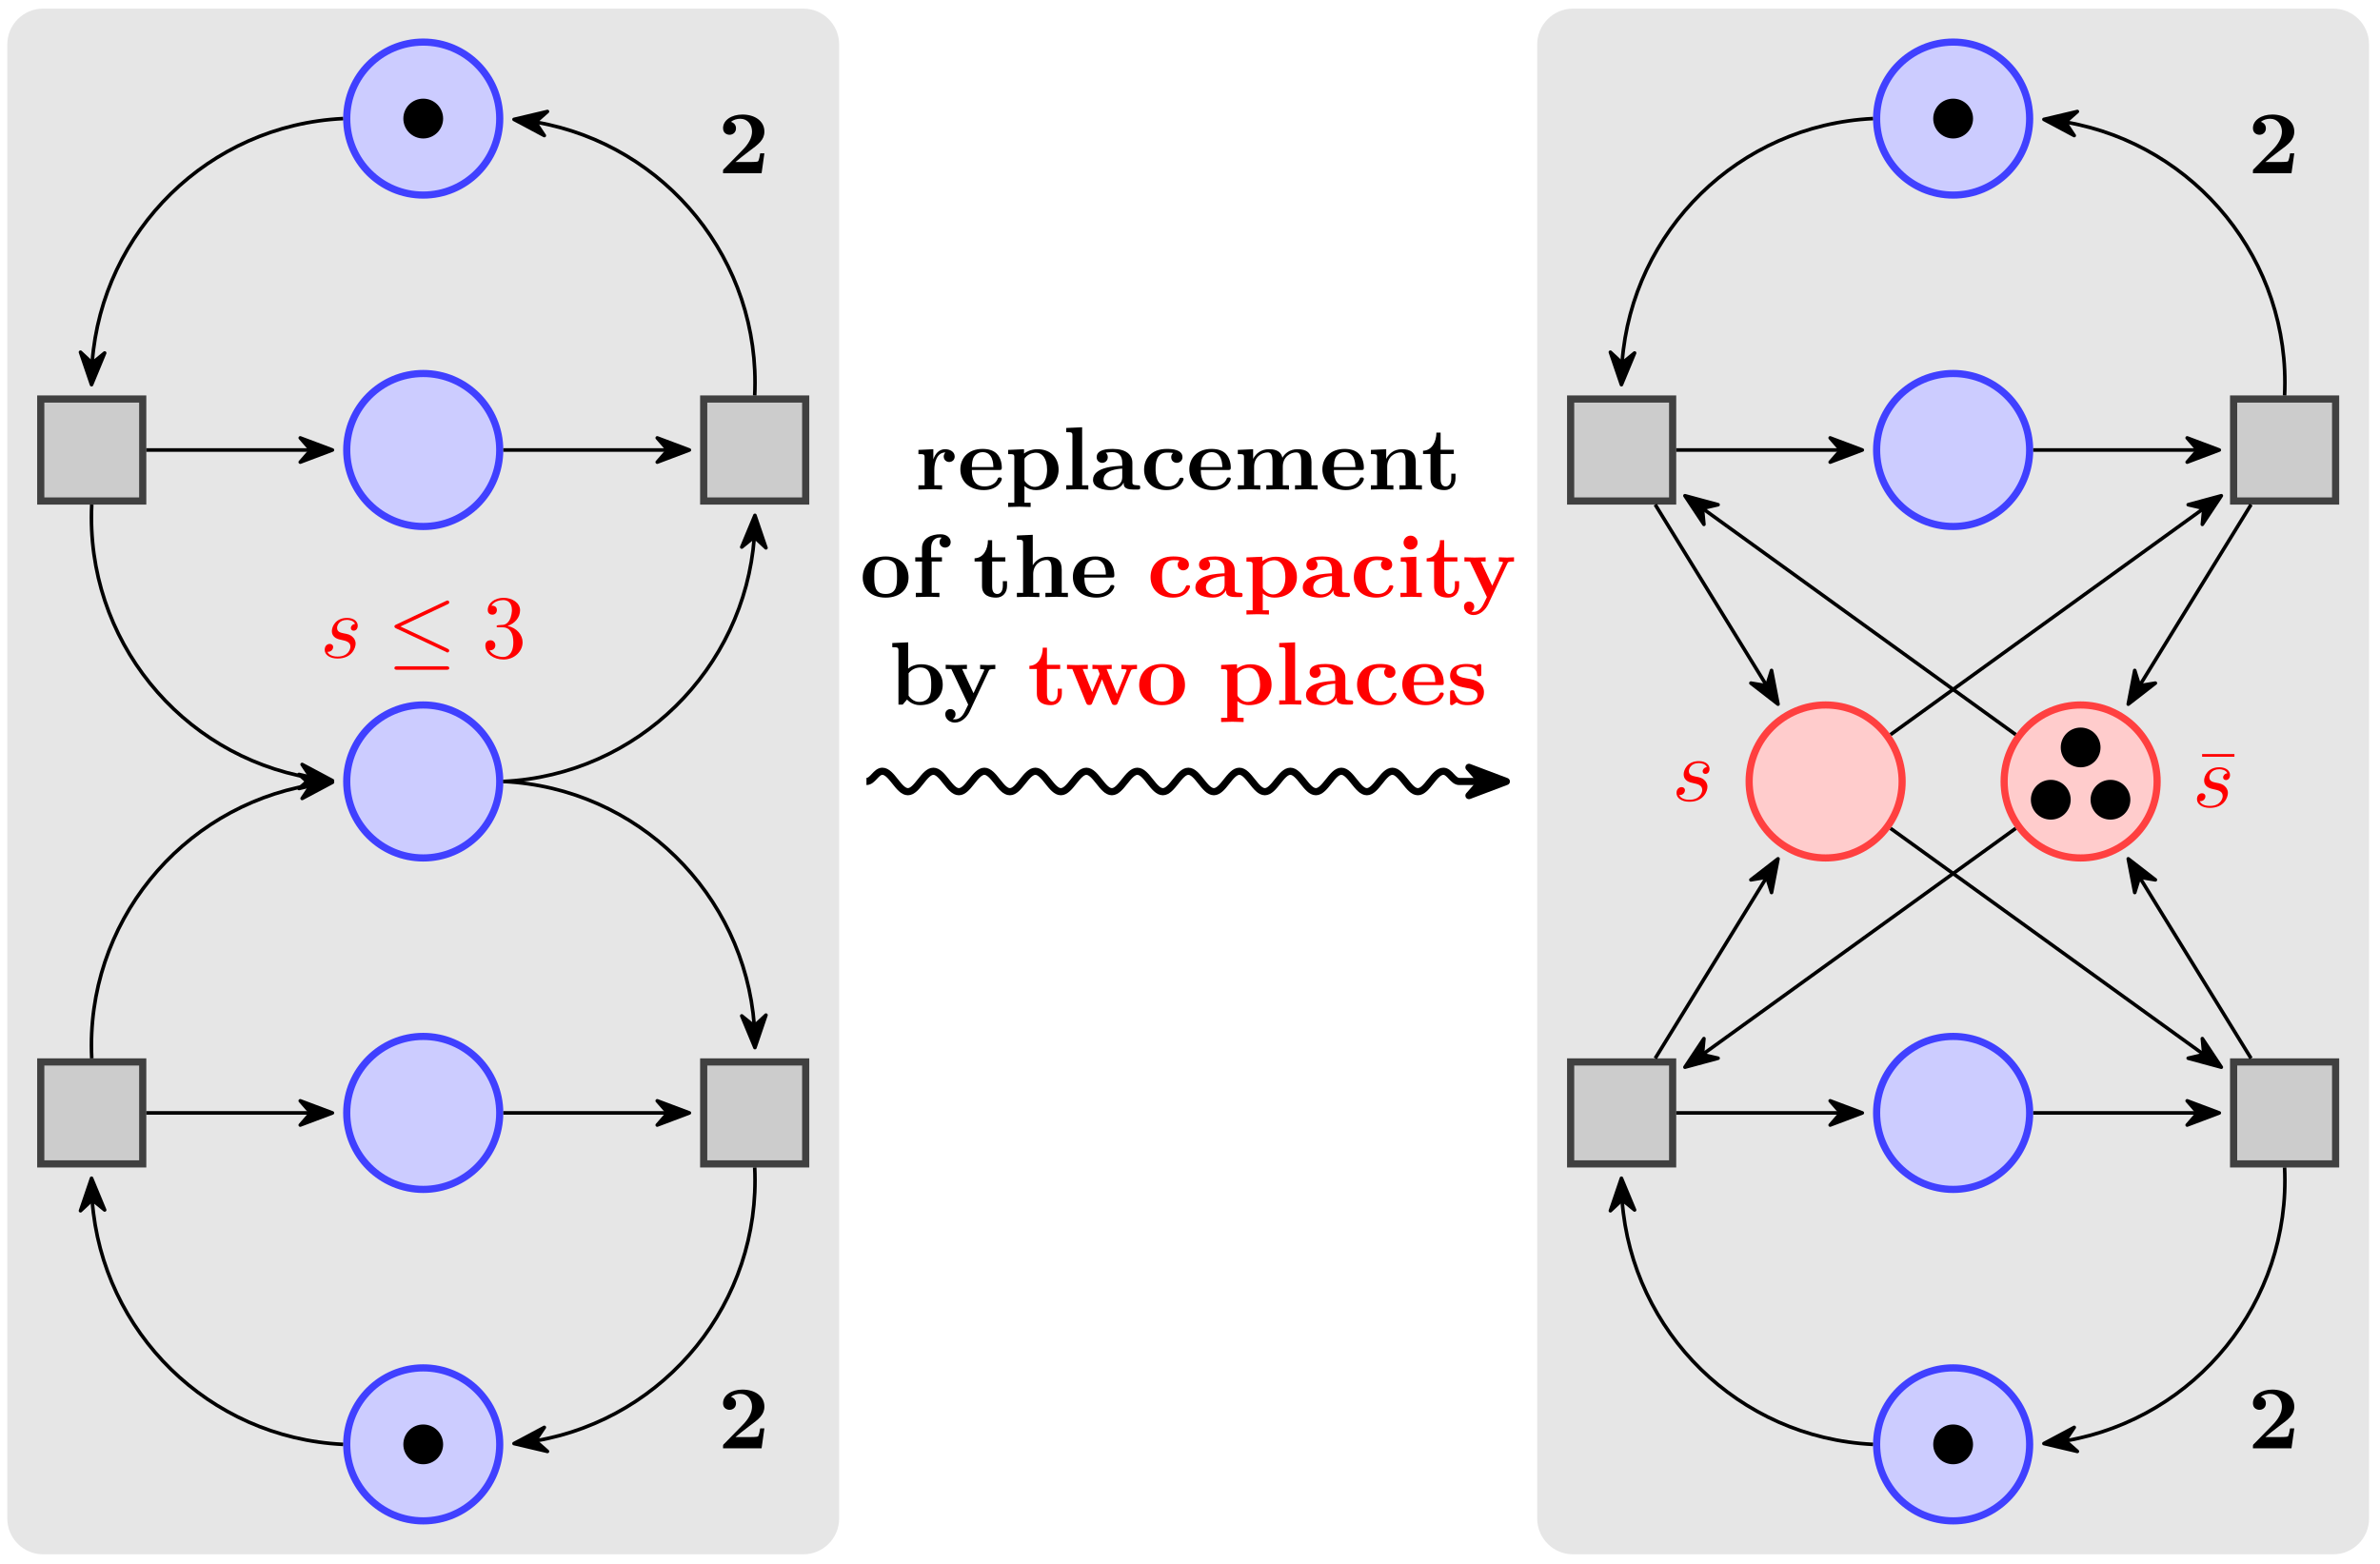 <?xml version="1.0" encoding="UTF-8"?>
<svg xmlns="http://www.w3.org/2000/svg" xmlns:xlink="http://www.w3.org/1999/xlink" width="264.586pt" height="173.882pt" viewBox="0 0 264.586 173.882" version="1.2">
<defs>
<g>
<symbol overflow="visible" id="glyph0-0">
<path style="stroke:none;" d=""/>
</symbol>
<symbol overflow="visible" id="glyph0-1">
<path style="stroke:none;" d="M 3.891 -3.734 C 3.625 -3.719 3.422 -3.5 3.422 -3.281 C 3.422 -3.141 3.516 -2.984 3.734 -2.984 C 3.953 -2.984 4.188 -3.156 4.188 -3.547 C 4.188 -4 3.766 -4.406 3 -4.406 C 1.688 -4.406 1.312 -3.391 1.312 -2.953 C 1.312 -2.172 2.047 -2.031 2.344 -1.969 C 2.859 -1.859 3.375 -1.75 3.375 -1.203 C 3.375 -0.953 3.156 -0.109 1.953 -0.109 C 1.812 -0.109 1.047 -0.109 0.812 -0.641 C 1.203 -0.594 1.453 -0.891 1.453 -1.172 C 1.453 -1.391 1.281 -1.516 1.078 -1.516 C 0.812 -1.516 0.516 -1.312 0.516 -0.859 C 0.516 -0.297 1.094 0.109 1.938 0.109 C 3.562 0.109 3.953 -1.094 3.953 -1.547 C 3.953 -1.906 3.766 -2.156 3.641 -2.266 C 3.375 -2.547 3.078 -2.609 2.641 -2.688 C 2.281 -2.766 1.891 -2.844 1.891 -3.297 C 1.891 -3.578 2.125 -4.188 3 -4.188 C 3.25 -4.188 3.75 -4.109 3.891 -3.734 Z M 3.891 -3.734 "/>
</symbol>
<symbol overflow="visible" id="glyph1-0">
<path style="stroke:none;" d=""/>
</symbol>
<symbol overflow="visible" id="glyph1-1">
<path style="stroke:none;" d="M 6.734 -5.922 C 6.844 -5.969 6.922 -6.016 6.922 -6.141 C 6.922 -6.25 6.844 -6.344 6.719 -6.344 C 6.672 -6.344 6.578 -6.297 6.547 -6.281 L 1.031 -3.672 C 0.859 -3.594 0.828 -3.531 0.828 -3.453 C 0.828 -3.359 0.891 -3.297 1.031 -3.234 L 6.547 -0.641 C 6.672 -0.562 6.688 -0.562 6.719 -0.562 C 6.828 -0.562 6.922 -0.656 6.922 -0.766 C 6.922 -0.859 6.875 -0.922 6.703 -1 L 1.5 -3.453 Z M 6.562 1.359 C 6.734 1.359 6.922 1.359 6.922 1.172 C 6.922 0.969 6.703 0.969 6.562 0.969 L 1.188 0.969 C 1.031 0.969 0.828 0.969 0.828 1.172 C 0.828 1.359 1 1.359 1.172 1.359 Z M 6.562 1.359 "/>
</symbol>
<symbol overflow="visible" id="glyph2-0">
<path style="stroke:none;" d=""/>
</symbol>
<symbol overflow="visible" id="glyph2-1">
<path style="stroke:none;" d="M 2.891 -3.516 C 3.703 -3.781 4.281 -4.469 4.281 -5.266 C 4.281 -6.078 3.406 -6.641 2.453 -6.641 C 1.453 -6.641 0.688 -6.047 0.688 -5.281 C 0.688 -4.953 0.906 -4.766 1.203 -4.766 C 1.5 -4.766 1.703 -4.984 1.703 -5.281 C 1.703 -5.766 1.234 -5.766 1.094 -5.766 C 1.391 -6.266 2.047 -6.391 2.406 -6.391 C 2.828 -6.391 3.375 -6.172 3.375 -5.281 C 3.375 -5.156 3.344 -4.578 3.094 -4.141 C 2.797 -3.656 2.453 -3.625 2.203 -3.625 C 2.125 -3.609 1.891 -3.594 1.812 -3.594 C 1.734 -3.578 1.672 -3.562 1.672 -3.469 C 1.672 -3.359 1.734 -3.359 1.906 -3.359 L 2.344 -3.359 C 3.156 -3.359 3.531 -2.688 3.531 -1.703 C 3.531 -0.344 2.844 -0.062 2.406 -0.062 C 1.969 -0.062 1.219 -0.234 0.875 -0.812 C 1.219 -0.766 1.531 -0.984 1.531 -1.359 C 1.531 -1.719 1.266 -1.922 0.984 -1.922 C 0.734 -1.922 0.422 -1.781 0.422 -1.344 C 0.422 -0.438 1.344 0.219 2.438 0.219 C 3.656 0.219 4.562 -0.688 4.562 -1.703 C 4.562 -2.516 3.922 -3.297 2.891 -3.516 Z M 2.891 -3.516 "/>
</symbol>
<symbol overflow="visible" id="glyph2-2">
<path style="stroke:none;" d="M 4.281 -5.578 L 4.281 -5.875 L 0.688 -5.875 L 0.688 -5.578 Z M 4.281 -5.578 "/>
</symbol>
<symbol overflow="visible" id="glyph3-0">
<path style="stroke:none;" d=""/>
</symbol>
<symbol overflow="visible" id="glyph3-1">
<path style="stroke:none;" d="M 5.156 -2.219 L 4.688 -2.219 C 4.656 -2.016 4.562 -1.375 4.422 -1.312 C 4.312 -1.25 3.562 -1.25 3.406 -1.25 L 1.938 -1.25 C 2.406 -1.641 2.938 -2.062 3.375 -2.391 C 4.516 -3.234 5.156 -3.703 5.156 -4.641 C 5.156 -5.797 4.109 -6.531 2.719 -6.531 C 1.5 -6.531 0.562 -5.906 0.562 -5.016 C 0.562 -4.422 1.047 -4.281 1.281 -4.281 C 1.609 -4.281 2 -4.5 2 -5 C 2 -5.516 1.578 -5.672 1.438 -5.719 C 1.719 -5.953 2.109 -6.062 2.469 -6.062 C 3.312 -6.062 3.781 -5.391 3.781 -4.641 C 3.781 -3.953 3.406 -3.266 2.703 -2.562 L 0.703 -0.516 C 0.562 -0.406 0.562 -0.375 0.562 -0.172 L 0.562 0 L 4.844 0 Z M 5.156 -2.219 "/>
</symbol>
<symbol overflow="visible" id="glyph3-2">
<path style="stroke:none;" d="M 4.406 -3.672 C 4.406 -4.203 3.875 -4.484 3.344 -4.484 C 2.656 -4.484 2.25 -3.984 2.031 -3.359 L 2.031 -4.484 L 0.375 -4.406 L 0.375 -3.938 C 0.984 -3.938 1.062 -3.938 1.062 -3.547 L 1.062 -0.469 L 0.375 -0.469 L 0.375 0 L 1.625 -0.031 C 2 -0.031 2.641 -0.031 3 0 L 3 -0.469 L 2.141 -0.469 L 2.141 -2.219 C 2.141 -2.906 2.375 -4.125 3.375 -4.125 C 3.375 -4.125 3.188 -3.953 3.188 -3.672 C 3.188 -3.266 3.516 -3.062 3.797 -3.062 C 4.094 -3.062 4.406 -3.266 4.406 -3.672 Z M 4.406 -3.672 "/>
</symbol>
<symbol overflow="visible" id="glyph3-3">
<path style="stroke:none;" d="M 4.922 -1.172 C 4.922 -1.344 4.734 -1.344 4.688 -1.344 C 4.516 -1.344 4.5 -1.297 4.438 -1.141 C 4.234 -0.656 3.656 -0.344 3.016 -0.344 C 1.609 -0.344 1.594 -1.672 1.594 -2.172 L 4.609 -2.172 C 4.828 -2.172 4.922 -2.172 4.922 -2.438 C 4.922 -2.75 4.859 -3.484 4.359 -3.984 C 4 -4.344 3.469 -4.516 2.781 -4.516 C 1.188 -4.516 0.312 -3.484 0.312 -2.25 C 0.312 -0.906 1.312 0.062 2.922 0.062 C 4.5 0.062 4.922 -1 4.922 -1.172 Z M 3.984 -2.5 L 1.594 -2.5 C 1.609 -2.891 1.625 -3.312 1.828 -3.641 C 2.094 -4.031 2.5 -4.156 2.781 -4.156 C 3.953 -4.156 3.969 -2.844 3.984 -2.5 Z M 3.984 -2.5 "/>
</symbol>
<symbol overflow="visible" id="glyph3-4">
<path style="stroke:none;" d="M 5.984 -2.219 C 5.984 -3.547 5.078 -4.484 3.641 -4.484 C 2.891 -4.484 2.359 -4.172 2.141 -4 L 2.141 -4.484 L 0.375 -4.406 L 0.375 -3.938 C 0.984 -3.938 1.062 -3.938 1.062 -3.562 L 1.062 1.469 L 0.375 1.469 L 0.375 1.938 L 1.625 1.906 L 2.875 1.938 L 2.875 1.469 L 2.188 1.469 L 2.188 -0.391 C 2.625 -0.047 3.062 0.062 3.469 0.062 C 4.969 0.062 5.984 -0.844 5.984 -2.219 Z M 4.703 -2.219 C 4.703 -0.812 4 -0.297 3.359 -0.297 C 3.219 -0.297 2.75 -0.297 2.297 -0.844 C 2.188 -0.969 2.188 -0.984 2.188 -1.172 L 2.188 -3.281 C 2.188 -3.469 2.203 -3.484 2.344 -3.625 C 2.734 -4.031 3.266 -4.094 3.484 -4.094 C 4.141 -4.094 4.703 -3.484 4.703 -2.219 Z M 4.703 -2.219 "/>
</symbol>
<symbol overflow="visible" id="glyph3-5">
<path style="stroke:none;" d="M 2.922 0 L 2.922 -0.469 L 2.234 -0.469 L 2.234 -6.922 L 0.469 -6.844 L 0.469 -6.375 C 1.094 -6.375 1.156 -6.375 1.156 -5.984 L 1.156 -0.469 L 0.469 -0.469 L 0.469 0 L 1.688 -0.031 Z M 2.922 0 "/>
</symbol>
<symbol overflow="visible" id="glyph3-6">
<path style="stroke:none;" d="M 5.516 -0.234 C 5.516 -0.469 5.391 -0.469 5.25 -0.469 C 4.641 -0.484 4.641 -0.609 4.641 -0.844 L 4.641 -2.984 C 4.641 -3.875 3.938 -4.516 2.453 -4.516 C 1.891 -4.516 0.672 -4.469 0.672 -3.594 C 0.672 -3.156 1.016 -2.969 1.281 -2.969 C 1.594 -2.969 1.906 -3.188 1.906 -3.594 C 1.906 -3.891 1.719 -4.062 1.688 -4.094 C 1.969 -4.141 2.297 -4.156 2.406 -4.156 C 3.156 -4.156 3.516 -3.734 3.516 -2.984 L 3.516 -2.641 C 2.797 -2.609 0.266 -2.516 0.266 -1.078 C 0.266 -0.125 1.5 0.062 2.188 0.062 C 2.984 0.062 3.453 -0.344 3.672 -0.766 C 3.672 -0.453 3.672 0 4.719 0 L 5.188 0 C 5.391 0 5.516 0 5.516 -0.234 Z M 3.516 -1.391 C 3.516 -0.422 2.594 -0.297 2.344 -0.297 C 1.828 -0.297 1.438 -0.641 1.438 -1.094 C 1.438 -2.156 3.016 -2.297 3.516 -2.328 Z M 3.516 -1.391 "/>
</symbol>
<symbol overflow="visible" id="glyph3-7">
<path style="stroke:none;" d="M 4.766 -1.172 C 4.766 -1.312 4.625 -1.312 4.531 -1.312 C 4.344 -1.312 4.344 -1.281 4.281 -1.156 C 4.031 -0.531 3.547 -0.344 3.047 -0.344 C 1.656 -0.344 1.656 -1.797 1.656 -2.266 C 1.656 -2.828 1.656 -4.109 2.938 -4.109 C 3.297 -4.109 3.453 -4.094 3.594 -4.062 C 3.406 -3.891 3.391 -3.688 3.391 -3.594 C 3.391 -3.156 3.734 -2.969 4 -2.969 C 4.312 -2.969 4.641 -3.188 4.641 -3.594 C 4.641 -4.453 3.484 -4.516 2.906 -4.516 C 1.109 -4.516 0.375 -3.375 0.375 -2.219 C 0.375 -0.891 1.312 0.062 2.844 0.062 C 4.469 0.062 4.766 -1.094 4.766 -1.172 Z M 4.766 -1.172 "/>
</symbol>
<symbol overflow="visible" id="glyph3-8">
<path style="stroke:none;" d="M 9.328 0 L 9.328 -0.469 L 8.641 -0.469 L 8.641 -3.047 C 8.641 -4.078 8.125 -4.484 7.094 -4.484 C 6.188 -4.484 5.672 -3.984 5.406 -3.531 C 5.219 -4.453 4.297 -4.484 3.922 -4.484 C 3.047 -4.484 2.484 -4.031 2.156 -3.406 L 2.156 -4.484 L 0.453 -4.406 L 0.453 -3.938 C 1.062 -3.938 1.141 -3.938 1.141 -3.547 L 1.141 -0.469 L 0.453 -0.469 L 0.453 0 L 1.703 -0.031 L 2.953 0 L 2.953 -0.469 L 2.266 -0.469 L 2.266 -2.547 C 2.266 -3.641 3.141 -4.125 3.766 -4.125 C 4.094 -4.125 4.312 -3.922 4.312 -3.156 L 4.312 -0.469 L 3.625 -0.469 L 3.625 0 L 4.891 -0.031 L 6.141 0 L 6.141 -0.469 L 5.453 -0.469 L 5.453 -2.547 C 5.453 -3.641 6.312 -4.125 6.938 -4.125 C 7.281 -4.125 7.5 -3.922 7.5 -3.156 L 7.5 -0.469 L 6.812 -0.469 L 6.812 0 L 8.062 -0.031 Z M 9.328 0 "/>
</symbol>
<symbol overflow="visible" id="glyph3-9">
<path style="stroke:none;" d="M 6.125 0 L 6.125 -0.469 L 5.438 -0.469 L 5.438 -3.047 C 5.438 -4.094 4.906 -4.484 3.906 -4.484 C 2.953 -4.484 2.422 -3.922 2.156 -3.406 L 2.156 -4.484 L 0.453 -4.406 L 0.453 -3.938 C 1.062 -3.938 1.141 -3.938 1.141 -3.547 L 1.141 -0.469 L 0.453 -0.469 L 0.453 0 L 1.703 -0.031 L 2.953 0 L 2.953 -0.469 L 2.266 -0.469 L 2.266 -2.547 C 2.266 -3.641 3.125 -4.125 3.766 -4.125 C 4.094 -4.125 4.312 -3.922 4.312 -3.156 L 4.312 -0.469 L 3.625 -0.469 L 3.625 0 L 4.875 -0.031 Z M 6.125 0 "/>
</symbol>
<symbol overflow="visible" id="glyph3-10">
<path style="stroke:none;" d="M 3.812 -1.234 L 3.812 -1.766 L 3.344 -1.766 L 3.344 -1.25 C 3.344 -0.578 3.016 -0.344 2.734 -0.344 C 2.156 -0.344 2.156 -0.984 2.156 -1.203 L 2.156 -3.953 L 3.625 -3.953 L 3.625 -4.422 L 2.156 -4.422 L 2.156 -6.328 L 1.688 -6.328 C 1.688 -5.328 1.203 -4.344 0.203 -4.312 L 0.203 -3.953 L 1.031 -3.953 L 1.031 -1.219 C 1.031 -0.156 1.891 0.062 2.609 0.062 C 3.359 0.062 3.812 -0.516 3.812 -1.234 Z M 3.812 -1.234 "/>
</symbol>
<symbol overflow="visible" id="glyph3-11">
<path style="stroke:none;" d="M 5.406 -2.172 C 5.406 -3.516 4.484 -4.516 2.859 -4.516 C 1.219 -4.516 0.312 -3.5 0.312 -2.172 C 0.312 -0.938 1.203 0.062 2.859 0.062 C 4.531 0.062 5.406 -0.953 5.406 -2.172 Z M 4.125 -2.281 C 4.125 -1.422 4.125 -0.344 2.859 -0.344 C 1.594 -0.344 1.594 -1.422 1.594 -2.281 C 1.594 -2.734 1.594 -3.234 1.766 -3.578 C 1.953 -3.953 2.375 -4.156 2.859 -4.156 C 3.281 -4.156 3.703 -4 3.922 -3.656 C 4.125 -3.312 4.125 -2.766 4.125 -2.281 Z M 4.125 -2.281 "/>
</symbol>
<symbol overflow="visible" id="glyph3-12">
<path style="stroke:none;" d="M 4.359 -6.109 C 4.359 -6.531 4 -6.984 3.219 -6.984 C 2.25 -6.984 1.172 -6.562 1.172 -5.438 L 1.172 -4.422 L 0.422 -4.422 L 0.422 -3.953 L 1.172 -3.953 L 1.172 -0.469 L 0.484 -0.469 L 0.484 0 L 1.734 -0.031 C 2.109 -0.031 2.75 -0.031 3.109 0 L 3.109 -0.469 L 2.25 -0.469 L 2.25 -3.953 L 3.391 -3.953 L 3.391 -4.422 L 2.188 -4.422 L 2.188 -5.438 C 2.188 -6.531 2.938 -6.625 3.188 -6.625 C 3.234 -6.625 3.297 -6.625 3.359 -6.594 C 3.203 -6.484 3.125 -6.297 3.125 -6.109 C 3.125 -5.688 3.484 -5.5 3.734 -5.5 C 4.031 -5.5 4.359 -5.703 4.359 -6.109 Z M 4.359 -6.109 "/>
</symbol>
<symbol overflow="visible" id="glyph3-13">
<path style="stroke:none;" d="M 6.125 0 L 6.125 -0.469 L 5.438 -0.469 L 5.438 -3.047 C 5.438 -4.094 4.906 -4.484 3.906 -4.484 C 2.953 -4.484 2.438 -3.906 2.219 -3.531 L 2.219 -6.922 L 0.453 -6.844 L 0.453 -6.375 C 1.062 -6.375 1.141 -6.375 1.141 -5.984 L 1.141 -0.469 L 0.453 -0.469 L 0.453 0 L 1.703 -0.031 L 2.953 0 L 2.953 -0.469 L 2.266 -0.469 L 2.266 -2.547 C 2.266 -3.641 3.125 -4.125 3.766 -4.125 C 4.094 -4.125 4.312 -3.922 4.312 -3.156 L 4.312 -0.469 L 3.625 -0.469 L 3.625 0 L 4.875 -0.031 Z M 6.125 0 "/>
</symbol>
<symbol overflow="visible" id="glyph3-14">
<path style="stroke:none;" d="M 2.844 0 L 2.844 -0.469 L 2.234 -0.469 L 2.234 -4.484 L 0.5 -4.406 L 0.5 -3.938 C 1.094 -3.938 1.156 -3.938 1.156 -3.547 L 1.156 -0.469 L 0.469 -0.469 L 0.469 0 L 1.688 -0.031 Z M 2.375 -6.047 C 2.375 -6.484 2.031 -6.828 1.594 -6.828 C 1.172 -6.828 0.812 -6.484 0.812 -6.047 C 0.812 -5.625 1.172 -5.281 1.594 -5.281 C 2.031 -5.281 2.375 -5.625 2.375 -6.047 Z M 2.375 -6.047 "/>
</symbol>
<symbol overflow="visible" id="glyph3-15">
<path style="stroke:none;" d="M 5.781 -3.953 L 5.781 -4.422 C 5.547 -4.406 5.25 -4.391 5 -4.391 L 4.094 -4.422 L 4.094 -3.953 C 4.094 -3.953 4.562 -3.953 4.562 -3.844 L 4.5 -3.719 L 3.359 -1.266 L 2.094 -3.953 L 2.625 -3.953 L 2.625 -4.422 L 1.391 -4.391 L 0.266 -4.422 L 0.266 -3.953 L 0.891 -3.953 L 2.766 0 L 2.531 0.484 C 2.312 0.953 2 1.641 1.281 1.641 C 1.141 1.641 1.125 1.625 1.047 1.594 C 1.141 1.562 1.359 1.422 1.359 1.062 C 1.359 0.734 1.125 0.5 0.781 0.5 C 0.516 0.5 0.219 0.688 0.219 1.078 C 0.219 1.578 0.688 2 1.281 2 C 2.047 2 2.625 1.375 2.906 0.812 L 5.047 -3.75 C 5.109 -3.891 5.141 -3.953 5.781 -3.953 Z M 5.781 -3.953 "/>
</symbol>
<symbol overflow="visible" id="glyph3-16">
<path style="stroke:none;" d="M 5.984 -2.219 C 5.984 -3.547 5.047 -4.484 3.594 -4.484 C 2.875 -4.484 2.375 -4.203 2.141 -4 L 2.141 -6.922 L 0.375 -6.844 L 0.375 -6.375 C 0.984 -6.375 1.062 -6.375 1.062 -5.984 L 1.062 0 L 1.531 0 C 1.688 -0.188 1.859 -0.375 2.016 -0.562 C 2.094 -0.484 2.578 0.062 3.469 0.062 C 4.953 0.062 5.984 -0.844 5.984 -2.219 Z M 4.703 -2.219 C 4.703 -1.75 4.703 -1.203 4.453 -0.812 C 4.156 -0.406 3.703 -0.297 3.375 -0.297 C 2.688 -0.297 2.297 -0.844 2.188 -0.984 L 2.188 -3.484 C 2.469 -3.844 2.938 -4.125 3.484 -4.125 C 4.703 -4.125 4.703 -2.922 4.703 -2.219 Z M 4.703 -2.219 "/>
</symbol>
<symbol overflow="visible" id="glyph3-17">
<path style="stroke:none;" d="M 8.031 -3.953 L 8.031 -4.422 C 7.797 -4.406 7.5 -4.391 7.25 -4.391 L 6.297 -4.422 L 6.297 -3.953 C 6.391 -3.953 6.875 -3.953 6.875 -3.844 C 6.875 -3.812 6.844 -3.75 6.844 -3.719 L 5.797 -1.172 L 4.656 -3.953 L 5.219 -3.953 L 5.219 -4.422 L 4.078 -4.391 C 3.656 -4.391 3.234 -4.422 3.078 -4.422 L 3.078 -3.953 L 3.672 -3.953 C 3.875 -3.453 3.875 -3.422 3.875 -3.422 C 3.875 -3.391 3.844 -3.328 3.844 -3.297 L 3.047 -1.391 L 2 -3.953 L 2.562 -3.953 L 2.562 -4.422 L 1.328 -4.391 L 0.25 -4.422 L 0.25 -3.953 L 0.844 -3.953 L 2.359 -0.234 C 2.438 -0.062 2.469 0.047 2.719 0.047 C 2.969 0.047 3.016 -0.062 3.078 -0.234 L 4.141 -2.812 L 5.188 -0.234 C 5.266 -0.062 5.297 0.047 5.547 0.047 C 5.797 0.047 5.844 -0.062 5.906 -0.234 L 7.344 -3.75 C 7.391 -3.875 7.438 -3.953 8.031 -3.953 Z M 8.031 -3.953 "/>
</symbol>
<symbol overflow="visible" id="glyph3-18">
<path style="stroke:none;" d="M 4.141 -1.391 C 4.141 -1.828 3.938 -2.172 3.594 -2.453 C 3.203 -2.734 2.875 -2.797 2.109 -2.938 C 1.734 -3 1.094 -3.109 1.094 -3.578 C 1.094 -4.203 2.016 -4.203 2.203 -4.203 C 2.953 -4.203 3.328 -3.906 3.375 -3.359 C 3.391 -3.203 3.406 -3.156 3.609 -3.156 C 3.844 -3.156 3.844 -3.203 3.844 -3.438 L 3.844 -4.234 C 3.844 -4.422 3.844 -4.516 3.672 -4.516 C 3.625 -4.516 3.609 -4.516 3.219 -4.328 C 2.953 -4.453 2.609 -4.516 2.219 -4.516 C 1.906 -4.516 0.375 -4.516 0.375 -3.203 C 0.375 -2.812 0.578 -2.547 0.781 -2.375 C 1.172 -2.031 1.562 -1.969 2.328 -1.828 C 2.688 -1.766 3.422 -1.641 3.422 -1.047 C 3.422 -0.297 2.516 -0.297 2.297 -0.297 C 1.234 -0.297 0.984 -1.031 0.859 -1.453 C 0.812 -1.594 0.75 -1.594 0.625 -1.594 C 0.375 -1.594 0.375 -1.531 0.375 -1.312 L 0.375 -0.219 C 0.375 -0.031 0.375 0.062 0.562 0.062 C 0.625 0.062 0.641 0.062 0.859 -0.094 L 1.109 -0.266 C 1.578 0.062 2.094 0.062 2.297 0.062 C 2.609 0.062 4.141 0.062 4.141 -1.391 Z M 4.141 -1.391 "/>
</symbol>
</g>
<clipPath id="clip1">
  <path d="M 27 140 L 67 140 L 67 173.824 L 27 173.824 Z M 27 140 "/>
</clipPath>
<clipPath id="clip2">
  <path d="M 197 140 L 237 140 L 237 173.824 L 197 173.824 Z M 197 140 "/>
</clipPath>
</defs>
<g id="surface1">
<path style=" stroke:none;fill-rule:nonzero;fill:rgb(89.999%,89.999%,89.999%);fill-opacity:1;" d="M 89.305 0.957 L 4.797 0.957 C 2.594 0.957 0.812 2.742 0.812 4.945 L 0.812 168.824 C 0.812 171.023 2.594 172.809 4.797 172.809 L 89.305 172.809 C 91.504 172.809 93.289 171.023 93.289 168.824 L 93.289 4.945 C 93.289 2.742 91.504 0.957 89.305 0.957 Z M 89.305 0.957 "/>
<path style=" stroke:none;fill-rule:nonzero;fill:rgb(89.999%,89.999%,89.999%);fill-opacity:1;" d="M 259.387 0.957 L 174.875 0.957 C 172.676 0.957 170.891 2.742 170.891 4.945 L 170.891 168.824 C 170.891 171.023 172.676 172.809 174.875 172.809 L 259.387 172.809 C 261.586 172.809 263.371 171.023 263.371 168.824 L 263.371 4.945 C 263.371 2.742 261.586 0.957 259.387 0.957 Z M 259.387 0.957 "/>
<path style="fill-rule:nonzero;fill:rgb(79.999%,79.999%,100%);fill-opacity:1;stroke-width:0.797;stroke-linecap:butt;stroke-linejoin:miter;stroke:rgb(25%,25%,100%);stroke-opacity:1;stroke-miterlimit:10;" d="M 8.505 -0.002 C 8.505 4.698 4.696 8.502 0.001 8.502 C -4.698 8.502 -8.503 4.698 -8.503 -0.002 C -8.503 -4.697 -4.698 -8.505 0.001 -8.505 C 4.696 -8.505 8.505 -4.697 8.505 -0.002 Z M 8.505 -0.002 " transform="matrix(1,0,0,-1,47.05,13.182)"/>
<path style=" stroke:none;fill-rule:nonzero;fill:rgb(0%,0%,0%);fill-opacity:1;" d="M 49.262 13.184 C 49.262 11.961 48.273 10.969 47.051 10.969 C 45.828 10.969 44.84 11.961 44.84 13.184 C 44.84 14.402 45.828 15.395 47.051 15.395 C 48.273 15.395 49.262 14.402 49.262 13.184 Z M 49.262 13.184 "/>
<path style="fill-rule:nonzero;fill:rgb(79.999%,79.999%,100%);fill-opacity:1;stroke-width:0.797;stroke-linecap:butt;stroke-linejoin:miter;stroke:rgb(25%,25%,100%);stroke-opacity:1;stroke-miterlimit:10;" d="M 8.505 -36.849 C 8.505 -32.154 4.696 -28.345 0.001 -28.345 C -4.698 -28.345 -8.503 -32.154 -8.503 -36.849 C -8.503 -41.548 -4.698 -45.353 0.001 -45.353 C 4.696 -45.353 8.505 -41.548 8.505 -36.849 Z M 8.505 -36.849 " transform="matrix(1,0,0,-1,47.05,13.182)"/>
<path style="fill-rule:nonzero;fill:rgb(79.999%,79.999%,100%);fill-opacity:1;stroke-width:0.797;stroke-linecap:butt;stroke-linejoin:miter;stroke:rgb(25%,25%,100%);stroke-opacity:1;stroke-miterlimit:10;" d="M 8.505 -73.701 C 8.505 -69.005 4.696 -65.197 0.001 -65.197 C -4.698 -65.197 -8.503 -69.005 -8.503 -73.701 C -8.503 -78.4 -4.698 -82.205 0.001 -82.205 C 4.696 -82.205 8.505 -78.4 8.505 -73.701 Z M 8.505 -73.701 " transform="matrix(1,0,0,-1,47.05,13.182)"/>
<g style="fill:rgb(100%,0%,0%);fill-opacity:1;">
  <use xlink:href="#glyph0-1" x="35.582" y="73.106"/>
</g>
<g style="fill:rgb(100%,0%,0%);fill-opacity:1;">
  <use xlink:href="#glyph1-1" x="43.02" y="73.106"/>
</g>
<g style="fill:rgb(100%,0%,0%);fill-opacity:1;">
  <use xlink:href="#glyph2-1" x="53.536" y="73.106"/>
</g>
<path style="fill-rule:nonzero;fill:rgb(79.999%,79.999%,100%);fill-opacity:1;stroke-width:0.797;stroke-linecap:butt;stroke-linejoin:miter;stroke:rgb(25%,25%,100%);stroke-opacity:1;stroke-miterlimit:10;" d="M 8.505 -110.552 C 8.505 -105.857 4.696 -102.048 0.001 -102.048 C -4.698 -102.048 -8.503 -105.857 -8.503 -110.552 C -8.503 -115.248 -4.698 -119.056 0.001 -119.056 C 4.696 -119.056 8.505 -115.248 8.505 -110.552 Z M 8.505 -110.552 " transform="matrix(1,0,0,-1,47.05,13.182)"/>
<path style=" stroke:none;fill-rule:nonzero;fill:rgb(79.999%,79.999%,100%);fill-opacity:1;" d="M 55.555 160.586 C 55.555 155.891 51.746 152.082 47.051 152.082 C 42.352 152.082 38.547 155.891 38.547 160.586 C 38.547 165.281 42.352 169.09 47.051 169.09 C 51.746 169.09 55.555 165.281 55.555 160.586 Z M 55.555 160.586 "/>
<g clip-path="url(#clip1)" clip-rule="nonzero">
<path style="fill:none;stroke-width:0.797;stroke-linecap:butt;stroke-linejoin:miter;stroke:rgb(25%,25%,100%);stroke-opacity:1;stroke-miterlimit:10;" d="M 8.505 -147.404 C 8.505 -142.709 4.696 -138.9 0.001 -138.9 C -4.698 -138.9 -8.503 -142.709 -8.503 -147.404 C -8.503 -152.099 -4.698 -155.908 0.001 -155.908 C 4.696 -155.908 8.505 -152.099 8.505 -147.404 Z M 8.505 -147.404 " transform="matrix(1,0,0,-1,47.05,13.182)"/>
</g>
<path style=" stroke:none;fill-rule:nonzero;fill:rgb(0%,0%,0%);fill-opacity:1;" d="M 49.262 160.586 C 49.262 159.363 48.273 158.375 47.051 158.375 C 45.828 158.375 44.84 159.363 44.84 160.586 C 44.84 161.809 45.828 162.797 47.051 162.797 C 48.273 162.797 49.262 161.809 49.262 160.586 Z M 49.262 160.586 "/>
<path style="fill-rule:nonzero;fill:rgb(79.999%,79.999%,79.999%);fill-opacity:1;stroke-width:0.797;stroke-linecap:butt;stroke-linejoin:miter;stroke:rgb(25%,25%,25%);stroke-opacity:1;stroke-miterlimit:10;" d="M -42.519 -42.521 L -31.183 -42.521 L -31.183 -31.181 L -42.519 -31.181 Z M -42.519 -42.521 " transform="matrix(1,0,0,-1,47.05,13.182)"/>
<path style="fill:none;stroke-width:0.399;stroke-linecap:butt;stroke-linejoin:miter;stroke:rgb(0%,0%,0%);stroke-opacity:1;stroke-miterlimit:10;" d="M -36.8 -27.095 C -35.691 -12.525 -23.874 -0.724 -8.902 -0.002 " transform="matrix(1,0,0,-1,47.05,13.182)"/>
<path style="fill-rule:nonzero;fill:rgb(0%,0%,0%);fill-opacity:1;stroke-width:0.399;stroke-linecap:butt;stroke-linejoin:round;stroke:rgb(0%,0%,0%);stroke-opacity:1;stroke-miterlimit:10;" d="M 4.214 0.002 L 0.644 1.344 L 1.818 -0 L 0.644 -1.345 Z M 4.214 0.002 " transform="matrix(-0.033,0.999,0.999,0.033,10.314,38.558)"/>
<path style="fill:none;stroke-width:0.399;stroke-linecap:butt;stroke-linejoin:miter;stroke:rgb(0%,0%,0%);stroke-opacity:1;stroke-miterlimit:10;" d="M -36.851 -42.92 C -37.573 -57.892 -26.964 -70.787 -12.57 -73.295 " transform="matrix(1,0,0,-1,47.05,13.182)"/>
<path style="fill-rule:nonzero;fill:rgb(0%,0%,0%);fill-opacity:1;stroke-width:0.399;stroke-linecap:butt;stroke-linejoin:round;stroke:rgb(0%,0%,0%);stroke-opacity:1;stroke-miterlimit:10;" d="M 4.216 0.001 L 0.645 1.347 L 1.817 -0.001 L 0.645 -1.344 Z M 4.216 0.001 " transform="matrix(0.992,0.129,0.129,-0.992,32.776,86.248)"/>
<path style="fill:none;stroke-width:0.399;stroke-linecap:butt;stroke-linejoin:miter;stroke:rgb(0%,0%,0%);stroke-opacity:1;stroke-miterlimit:10;" d="M -30.784 -36.849 L -12.593 -36.849 " transform="matrix(1,0,0,-1,47.05,13.182)"/>
<path style="fill-rule:nonzero;fill:rgb(0%,0%,0%);fill-opacity:1;stroke-width:0.399;stroke-linecap:butt;stroke-linejoin:round;stroke:rgb(0%,0%,0%);stroke-opacity:1;stroke-miterlimit:10;" d="M 4.216 0.002 L 0.642 1.345 L 1.817 0.002 L 0.642 -1.346 Z M 4.216 0.002 " transform="matrix(1,0,0,-1,32.737,50.033)"/>
<path style="fill-rule:nonzero;fill:rgb(79.999%,79.999%,79.999%);fill-opacity:1;stroke-width:0.797;stroke-linecap:butt;stroke-linejoin:miter;stroke:rgb(25%,25%,25%);stroke-opacity:1;stroke-miterlimit:10;" d="M -42.519 -116.22 L -31.183 -116.22 L -31.183 -104.884 L -42.519 -104.884 Z M -42.519 -116.22 " transform="matrix(1,0,0,-1,47.05,13.182)"/>
<path style="fill:none;stroke-width:0.399;stroke-linecap:butt;stroke-linejoin:miter;stroke:rgb(0%,0%,0%);stroke-opacity:1;stroke-miterlimit:10;" d="M -36.8 -120.31 C -35.691 -134.881 -23.874 -146.681 -8.902 -147.404 " transform="matrix(1,0,0,-1,47.05,13.182)"/>
<path style="fill-rule:nonzero;fill:rgb(0%,0%,0%);fill-opacity:1;stroke-width:0.399;stroke-linecap:butt;stroke-linejoin:round;stroke:rgb(0%,0%,0%);stroke-opacity:1;stroke-miterlimit:10;" d="M 4.216 -0.002 L 0.642 1.345 L 1.817 0 L 0.642 -1.344 Z M 4.216 -0.002 " transform="matrix(-0.033,-0.999,-0.999,0.033,10.314,135.21)"/>
<path style="fill:none;stroke-width:0.399;stroke-linecap:butt;stroke-linejoin:miter;stroke:rgb(0%,0%,0%);stroke-opacity:1;stroke-miterlimit:10;" d="M -36.851 -104.486 C -37.573 -89.513 -26.964 -76.615 -12.57 -74.107 " transform="matrix(1,0,0,-1,47.05,13.182)"/>
<path style="fill-rule:nonzero;fill:rgb(0%,0%,0%);fill-opacity:1;stroke-width:0.399;stroke-linecap:butt;stroke-linejoin:round;stroke:rgb(0%,0%,0%);stroke-opacity:1;stroke-miterlimit:10;" d="M 4.216 0.001 L 0.645 1.346 L 1.817 -0.001 L 0.645 -1.345 Z M 4.216 0.001 " transform="matrix(0.992,-0.129,-0.129,-0.992,32.776,87.519)"/>
<path style="fill:none;stroke-width:0.399;stroke-linecap:butt;stroke-linejoin:miter;stroke:rgb(0%,0%,0%);stroke-opacity:1;stroke-miterlimit:10;" d="M -30.784 -110.552 L -12.593 -110.552 " transform="matrix(1,0,0,-1,47.05,13.182)"/>
<path style="fill-rule:nonzero;fill:rgb(0%,0%,0%);fill-opacity:1;stroke-width:0.399;stroke-linecap:butt;stroke-linejoin:round;stroke:rgb(0%,0%,0%);stroke-opacity:1;stroke-miterlimit:10;" d="M 4.216 0 L 0.642 1.344 L 1.817 0 L 0.642 -1.347 Z M 4.216 0 " transform="matrix(1,0,0,-1,32.737,123.735)"/>
<path style="fill-rule:nonzero;fill:rgb(79.999%,79.999%,79.999%);fill-opacity:1;stroke-width:0.797;stroke-linecap:butt;stroke-linejoin:miter;stroke:rgb(25%,25%,25%);stroke-opacity:1;stroke-miterlimit:10;" d="M 31.18 -42.521 L 42.52 -42.521 L 42.52 -31.181 L 31.18 -31.181 Z M 31.18 -42.521 " transform="matrix(1,0,0,-1,47.05,13.182)"/>
<path style="fill:none;stroke-width:0.399;stroke-linecap:butt;stroke-linejoin:miter;stroke:rgb(0%,0%,0%);stroke-opacity:1;stroke-miterlimit:10;" d="M 27.091 -36.849 L 8.903 -36.849 " transform="matrix(1,0,0,-1,47.05,13.182)"/>
<path style="fill-rule:nonzero;fill:rgb(0%,0%,0%);fill-opacity:1;stroke-width:0.399;stroke-linecap:butt;stroke-linejoin:round;stroke:rgb(0%,0%,0%);stroke-opacity:1;stroke-miterlimit:10;" d="M 4.214 0.002 L 0.643 1.345 L 1.819 0.002 L 0.643 -1.346 Z M 4.214 0.002 " transform="matrix(1,0,0,-1,72.423,50.033)"/>
<path style="fill:none;stroke-width:0.399;stroke-linecap:butt;stroke-linejoin:miter;stroke:rgb(0%,0%,0%);stroke-opacity:1;stroke-miterlimit:10;" d="M 36.802 -46.607 C 35.688 -61.177 23.876 -72.978 8.903 -73.701 " transform="matrix(1,0,0,-1,47.05,13.182)"/>
<path style="fill-rule:nonzero;fill:rgb(0%,0%,0%);fill-opacity:1;stroke-width:0.399;stroke-linecap:butt;stroke-linejoin:round;stroke:rgb(0%,0%,0%);stroke-opacity:1;stroke-miterlimit:10;" d="M 4.214 -0 L 0.643 1.347 L 1.818 -0.002 L 0.643 -1.346 Z M 4.214 -0 " transform="matrix(0.033,-0.999,-0.999,-0.033,83.786,61.508)"/>
<path style="fill:none;stroke-width:0.399;stroke-linecap:butt;stroke-linejoin:miter;stroke:rgb(0%,0%,0%);stroke-opacity:1;stroke-miterlimit:10;" d="M 36.852 -30.783 C 37.575 -15.81 26.966 -2.916 12.567 -0.404 " transform="matrix(1,0,0,-1,47.05,13.182)"/>
<path style="fill-rule:nonzero;fill:rgb(0%,0%,0%);fill-opacity:1;stroke-width:0.399;stroke-linecap:butt;stroke-linejoin:round;stroke:rgb(0%,0%,0%);stroke-opacity:1;stroke-miterlimit:10;" d="M 4.214 0.001 L 0.643 1.347 L 1.819 -0 L 0.644 -1.347 Z M 4.214 0.001 " transform="matrix(-0.992,-0.129,-0.129,0.992,61.324,13.817)"/>
<g style="fill:rgb(0%,0%,0%);fill-opacity:1;">
  <use xlink:href="#glyph3-1" x="79.821" y="19.265"/>
</g>
<path style="fill-rule:nonzero;fill:rgb(79.999%,79.999%,79.999%);fill-opacity:1;stroke-width:0.797;stroke-linecap:butt;stroke-linejoin:miter;stroke:rgb(25%,25%,25%);stroke-opacity:1;stroke-miterlimit:10;" d="M 31.18 -116.22 L 42.52 -116.22 L 42.52 -104.884 L 31.18 -104.884 Z M 31.18 -116.22 " transform="matrix(1,0,0,-1,47.05,13.182)"/>
<path style="fill:none;stroke-width:0.399;stroke-linecap:butt;stroke-linejoin:miter;stroke:rgb(0%,0%,0%);stroke-opacity:1;stroke-miterlimit:10;" d="M 27.091 -110.552 L 8.903 -110.552 " transform="matrix(1,0,0,-1,47.05,13.182)"/>
<path style="fill-rule:nonzero;fill:rgb(0%,0%,0%);fill-opacity:1;stroke-width:0.399;stroke-linecap:butt;stroke-linejoin:round;stroke:rgb(0%,0%,0%);stroke-opacity:1;stroke-miterlimit:10;" d="M 4.214 0 L 0.643 1.344 L 1.819 0 L 0.643 -1.347 Z M 4.214 0 " transform="matrix(1,0,0,-1,72.423,123.735)"/>
<path style="fill:none;stroke-width:0.399;stroke-linecap:butt;stroke-linejoin:miter;stroke:rgb(0%,0%,0%);stroke-opacity:1;stroke-miterlimit:10;" d="M 36.802 -100.795 C 35.688 -86.228 23.876 -74.423 8.903 -73.701 " transform="matrix(1,0,0,-1,47.05,13.182)"/>
<path style="fill-rule:nonzero;fill:rgb(0%,0%,0%);fill-opacity:1;stroke-width:0.399;stroke-linecap:butt;stroke-linejoin:round;stroke:rgb(0%,0%,0%);stroke-opacity:1;stroke-miterlimit:10;" d="M 4.216 0 L 0.645 1.346 L 1.82 0.002 L 0.645 -1.347 Z M 4.216 0 " transform="matrix(0.033,0.999,0.999,-0.033,83.786,112.26)"/>
<path style="fill:none;stroke-width:0.399;stroke-linecap:butt;stroke-linejoin:miter;stroke:rgb(0%,0%,0%);stroke-opacity:1;stroke-miterlimit:10;" d="M 36.852 -116.619 C 37.575 -131.591 26.966 -144.49 12.567 -146.998 " transform="matrix(1,0,0,-1,47.05,13.182)"/>
<path style="fill-rule:nonzero;fill:rgb(0%,0%,0%);fill-opacity:1;stroke-width:0.399;stroke-linecap:butt;stroke-linejoin:round;stroke:rgb(0%,0%,0%);stroke-opacity:1;stroke-miterlimit:10;" d="M 4.215 0.001 L 0.644 1.345 L 1.819 -0.002 L 0.643 -1.346 Z M 4.215 0.001 " transform="matrix(-0.992,0.129,0.129,0.992,61.324,159.95)"/>
<g style="fill:rgb(0%,0%,0%);fill-opacity:1;">
  <use xlink:href="#glyph3-1" x="79.821" y="161.026"/>
</g>
<path style="fill-rule:nonzero;fill:rgb(79.999%,79.999%,100%);fill-opacity:1;stroke-width:0.797;stroke-linecap:butt;stroke-linejoin:miter;stroke:rgb(25%,25%,100%);stroke-opacity:1;stroke-miterlimit:10;" d="M 178.587 -0.002 C 178.587 4.698 174.778 8.502 170.083 8.502 C 165.384 8.502 161.575 4.698 161.575 -0.002 C 161.575 -4.697 165.384 -8.505 170.083 -8.505 C 174.778 -8.505 178.587 -4.697 178.587 -0.002 Z M 178.587 -0.002 " transform="matrix(1,0,0,-1,47.05,13.182)"/>
<path style=" stroke:none;fill-rule:nonzero;fill:rgb(0%,0%,0%);fill-opacity:1;" d="M 219.344 13.184 C 219.344 11.961 218.352 10.969 217.133 10.969 C 215.91 10.969 214.918 11.961 214.918 13.184 C 214.918 14.402 215.91 15.395 217.133 15.395 C 218.352 15.395 219.344 14.402 219.344 13.184 Z M 219.344 13.184 "/>
<path style="fill-rule:nonzero;fill:rgb(79.999%,79.999%,100%);fill-opacity:1;stroke-width:0.797;stroke-linecap:butt;stroke-linejoin:miter;stroke:rgb(25%,25%,100%);stroke-opacity:1;stroke-miterlimit:10;" d="M 178.587 -36.849 C 178.587 -32.154 174.778 -28.345 170.083 -28.345 C 165.384 -28.345 161.575 -32.154 161.575 -36.849 C 161.575 -41.548 165.384 -45.353 170.083 -45.353 C 174.778 -45.353 178.587 -41.548 178.587 -36.849 Z M 178.587 -36.849 " transform="matrix(1,0,0,-1,47.05,13.182)"/>
<path style="fill-rule:nonzero;fill:rgb(100%,79.999%,79.999%);fill-opacity:1;stroke-width:0.797;stroke-linecap:butt;stroke-linejoin:miter;stroke:rgb(100%,25%,25%);stroke-opacity:1;stroke-miterlimit:10;" d="M 164.411 -73.701 C 164.411 -69.005 160.602 -65.197 155.907 -65.197 C 151.212 -65.197 147.403 -69.005 147.403 -73.701 C 147.403 -78.4 151.212 -82.205 155.907 -82.205 C 160.602 -82.205 164.411 -78.4 164.411 -73.701 Z M 164.411 -73.701 " transform="matrix(1,0,0,-1,47.05,13.182)"/>
<g style="fill:rgb(100%,0%,0%);fill-opacity:1;">
  <use xlink:href="#glyph0-1" x="185.863" y="89.028"/>
</g>
<path style="fill-rule:nonzero;fill:rgb(100%,79.999%,79.999%);fill-opacity:1;stroke-width:0.797;stroke-linecap:butt;stroke-linejoin:miter;stroke:rgb(100%,25%,25%);stroke-opacity:1;stroke-miterlimit:10;" d="M 192.759 -73.701 C 192.759 -69.005 188.95 -65.197 184.255 -65.197 C 179.559 -65.197 175.751 -69.005 175.751 -73.701 C 175.751 -78.4 179.559 -82.205 184.255 -82.205 C 188.95 -82.205 192.759 -78.4 192.759 -73.701 Z M 192.759 -73.701 " transform="matrix(1,0,0,-1,47.05,13.182)"/>
<path style=" stroke:none;fill-rule:nonzero;fill:rgb(0%,0%,0%);fill-opacity:1;" d="M 233.516 83.102 C 233.516 81.879 232.527 80.891 231.305 80.891 C 230.082 80.891 229.094 81.879 229.094 83.102 C 229.094 84.324 230.082 85.312 231.305 85.312 C 232.527 85.312 233.516 84.324 233.516 83.102 Z M 233.516 83.102 "/>
<path style=" stroke:none;fill-rule:nonzero;fill:rgb(0%,0%,0%);fill-opacity:1;" d="M 230.199 88.914 C 230.199 87.691 229.207 86.703 227.988 86.703 C 226.766 86.703 225.773 87.691 225.773 88.914 C 225.773 90.137 226.766 91.125 227.988 91.125 C 229.207 91.125 230.199 90.137 230.199 88.914 Z M 230.199 88.914 "/>
<path style=" stroke:none;fill-rule:nonzero;fill:rgb(0%,0%,0%);fill-opacity:1;" d="M 236.832 88.914 C 236.832 87.691 235.844 86.703 234.621 86.703 C 233.402 86.703 232.41 87.691 232.41 88.914 C 232.41 90.137 233.402 91.125 234.621 91.125 C 235.844 91.125 236.832 90.137 236.832 88.914 Z M 236.832 88.914 "/>
<g style="fill:rgb(100%,0%,0%);fill-opacity:1;">
  <use xlink:href="#glyph2-2" x="244.122" y="89.711"/>
</g>
<g style="fill:rgb(100%,0%,0%);fill-opacity:1;">
  <use xlink:href="#glyph0-1" x="243.724" y="89.711"/>
</g>
<path style="fill-rule:nonzero;fill:rgb(79.999%,79.999%,100%);fill-opacity:1;stroke-width:0.797;stroke-linecap:butt;stroke-linejoin:miter;stroke:rgb(25%,25%,100%);stroke-opacity:1;stroke-miterlimit:10;" d="M 178.587 -110.552 C 178.587 -105.857 174.778 -102.048 170.083 -102.048 C 165.384 -102.048 161.575 -105.857 161.575 -110.552 C 161.575 -115.248 165.384 -119.056 170.083 -119.056 C 174.778 -119.056 178.587 -115.248 178.587 -110.552 Z M 178.587 -110.552 " transform="matrix(1,0,0,-1,47.05,13.182)"/>
<path style=" stroke:none;fill-rule:nonzero;fill:rgb(79.999%,79.999%,100%);fill-opacity:1;" d="M 225.637 160.586 C 225.637 155.891 221.828 152.082 217.133 152.082 C 212.434 152.082 208.625 155.891 208.625 160.586 C 208.625 165.281 212.434 169.09 217.133 169.09 C 221.828 169.09 225.637 165.281 225.637 160.586 Z M 225.637 160.586 "/>
<g clip-path="url(#clip2)" clip-rule="nonzero">
<path style="fill:none;stroke-width:0.797;stroke-linecap:butt;stroke-linejoin:miter;stroke:rgb(25%,25%,100%);stroke-opacity:1;stroke-miterlimit:10;" d="M 178.587 -147.404 C 178.587 -142.709 174.778 -138.9 170.083 -138.9 C 165.384 -138.9 161.575 -142.709 161.575 -147.404 C 161.575 -152.099 165.384 -155.908 170.083 -155.908 C 174.778 -155.908 178.587 -152.099 178.587 -147.404 Z M 178.587 -147.404 " transform="matrix(1,0,0,-1,47.05,13.182)"/>
</g>
<path style=" stroke:none;fill-rule:nonzero;fill:rgb(0%,0%,0%);fill-opacity:1;" d="M 219.344 160.586 C 219.344 159.363 218.352 158.375 217.133 158.375 C 215.91 158.375 214.918 159.363 214.918 160.586 C 214.918 161.809 215.91 162.797 217.133 162.797 C 218.352 162.797 219.344 161.809 219.344 160.586 Z M 219.344 160.586 "/>
<path style="fill-rule:nonzero;fill:rgb(79.999%,79.999%,79.999%);fill-opacity:1;stroke-width:0.797;stroke-linecap:butt;stroke-linejoin:miter;stroke:rgb(25%,25%,25%);stroke-opacity:1;stroke-miterlimit:10;" d="M 127.559 -42.521 L 138.899 -42.521 L 138.899 -31.181 L 127.559 -31.181 Z M 127.559 -42.521 " transform="matrix(1,0,0,-1,47.05,13.182)"/>
<path style="fill:none;stroke-width:0.399;stroke-linecap:butt;stroke-linejoin:miter;stroke:rgb(0%,0%,0%);stroke-opacity:1;stroke-miterlimit:10;" d="M 133.282 -27.095 C 134.391 -12.525 146.208 -0.724 161.177 -0.002 " transform="matrix(1,0,0,-1,47.05,13.182)"/>
<path style="fill-rule:nonzero;fill:rgb(0%,0%,0%);fill-opacity:1;stroke-width:0.399;stroke-linecap:butt;stroke-linejoin:round;stroke:rgb(0%,0%,0%);stroke-opacity:1;stroke-miterlimit:10;" d="M 4.214 -0.001 L 0.644 1.346 L 1.818 0.001 L 0.644 -1.347 Z M 4.214 -0.001 " transform="matrix(-0.033,0.999,0.999,0.033,180.395,38.558)"/>
<path style="fill:none;stroke-width:0.399;stroke-linecap:butt;stroke-linejoin:miter;stroke:rgb(0%,0%,0%);stroke-opacity:1;stroke-miterlimit:10;" d="M 136.962 -42.92 L 149.305 -62.978 " transform="matrix(1,0,0,-1,47.05,13.182)"/>
<path style="fill-rule:nonzero;fill:rgb(0%,0%,0%);fill-opacity:1;stroke-width:0.399;stroke-linecap:butt;stroke-linejoin:round;stroke:rgb(0%,0%,0%);stroke-opacity:1;stroke-miterlimit:10;" d="M 4.215 -0.002 L 0.645 1.346 L 1.817 0.001 L 0.644 -1.346 Z M 4.215 -0.002 " transform="matrix(0.524,0.852,0.852,-0.524,195.457,74.695)"/>
<path style="fill:none;stroke-width:0.399;stroke-linecap:butt;stroke-linejoin:miter;stroke:rgb(0%,0%,0%);stroke-opacity:1;stroke-miterlimit:10;" d="M 142.29 -43.392 L 177.036 -68.49 " transform="matrix(1,0,0,-1,47.05,13.182)"/>
<path style="fill-rule:nonzero;fill:rgb(0%,0%,0%);fill-opacity:1;stroke-width:0.399;stroke-linecap:butt;stroke-linejoin:round;stroke:rgb(0%,0%,0%);stroke-opacity:1;stroke-miterlimit:10;" d="M 4.215 -0 L 0.641 1.346 L 1.817 -0.002 L 0.644 -1.346 Z M 4.215 -0 " transform="matrix(-0.811,-0.585,-0.585,0.811,190.733,57.582)"/>
<path style="fill:none;stroke-width:0.399;stroke-linecap:butt;stroke-linejoin:miter;stroke:rgb(0%,0%,0%);stroke-opacity:1;stroke-miterlimit:10;" d="M 139.298 -36.849 L 157.485 -36.849 " transform="matrix(1,0,0,-1,47.05,13.182)"/>
<path style="fill-rule:nonzero;fill:rgb(0%,0%,0%);fill-opacity:1;stroke-width:0.399;stroke-linecap:butt;stroke-linejoin:round;stroke:rgb(0%,0%,0%);stroke-opacity:1;stroke-miterlimit:10;" d="M 4.213 0.002 L 0.643 1.345 L 1.819 0.002 L 0.643 -1.346 Z M 4.213 0.002 " transform="matrix(1,0,0,-1,202.818,50.033)"/>
<path style="fill-rule:nonzero;fill:rgb(79.999%,79.999%,79.999%);fill-opacity:1;stroke-width:0.797;stroke-linecap:butt;stroke-linejoin:miter;stroke:rgb(25%,25%,25%);stroke-opacity:1;stroke-miterlimit:10;" d="M 127.559 -116.22 L 138.899 -116.22 L 138.899 -104.884 L 127.559 -104.884 Z M 127.559 -116.22 " transform="matrix(1,0,0,-1,47.05,13.182)"/>
<path style="fill:none;stroke-width:0.399;stroke-linecap:butt;stroke-linejoin:miter;stroke:rgb(0%,0%,0%);stroke-opacity:1;stroke-miterlimit:10;" d="M 133.282 -120.31 C 134.391 -134.881 146.208 -146.681 161.177 -147.404 " transform="matrix(1,0,0,-1,47.05,13.182)"/>
<path style="fill-rule:nonzero;fill:rgb(0%,0%,0%);fill-opacity:1;stroke-width:0.399;stroke-linecap:butt;stroke-linejoin:round;stroke:rgb(0%,0%,0%);stroke-opacity:1;stroke-miterlimit:10;" d="M 4.216 0.001 L 0.642 1.347 L 1.817 -0.001 L 0.642 -1.346 Z M 4.216 0.001 " transform="matrix(-0.033,-0.999,-0.999,0.033,180.395,135.21)"/>
<path style="fill:none;stroke-width:0.399;stroke-linecap:butt;stroke-linejoin:miter;stroke:rgb(0%,0%,0%);stroke-opacity:1;stroke-miterlimit:10;" d="M 136.962 -104.486 L 149.305 -84.427 " transform="matrix(1,0,0,-1,47.05,13.182)"/>
<path style="fill-rule:nonzero;fill:rgb(0%,0%,0%);fill-opacity:1;stroke-width:0.399;stroke-linecap:butt;stroke-linejoin:round;stroke:rgb(0%,0%,0%);stroke-opacity:1;stroke-miterlimit:10;" d="M 4.213 0.001 L 0.643 1.345 L 1.819 -0 L 0.644 -1.347 Z M 4.213 0.001 " transform="matrix(0.524,-0.852,-0.852,-0.524,195.457,99.073)"/>
<path style="fill:none;stroke-width:0.399;stroke-linecap:butt;stroke-linejoin:miter;stroke:rgb(0%,0%,0%);stroke-opacity:1;stroke-miterlimit:10;" d="M 142.29 -104.009 L 177.036 -78.916 " transform="matrix(1,0,0,-1,47.05,13.182)"/>
<path style="fill-rule:nonzero;fill:rgb(0%,0%,0%);fill-opacity:1;stroke-width:0.399;stroke-linecap:butt;stroke-linejoin:round;stroke:rgb(0%,0%,0%);stroke-opacity:1;stroke-miterlimit:10;" d="M 4.214 -0.002 L 0.642 1.345 L 1.816 0.001 L 0.642 -1.344 Z M 4.214 -0.002 " transform="matrix(-0.811,0.585,0.585,0.811,190.733,116.186)"/>
<path style="fill:none;stroke-width:0.399;stroke-linecap:butt;stroke-linejoin:miter;stroke:rgb(0%,0%,0%);stroke-opacity:1;stroke-miterlimit:10;" d="M 139.298 -110.552 L 157.485 -110.552 " transform="matrix(1,0,0,-1,47.05,13.182)"/>
<path style="fill-rule:nonzero;fill:rgb(0%,0%,0%);fill-opacity:1;stroke-width:0.399;stroke-linecap:butt;stroke-linejoin:round;stroke:rgb(0%,0%,0%);stroke-opacity:1;stroke-miterlimit:10;" d="M 4.213 0 L 0.643 1.344 L 1.819 0 L 0.643 -1.347 Z M 4.213 0 " transform="matrix(1,0,0,-1,202.818,123.735)"/>
<path style="fill-rule:nonzero;fill:rgb(79.999%,79.999%,79.999%);fill-opacity:1;stroke-width:0.797;stroke-linecap:butt;stroke-linejoin:miter;stroke:rgb(25%,25%,25%);stroke-opacity:1;stroke-miterlimit:10;" d="M 201.262 -42.521 L 212.602 -42.521 L 212.602 -31.181 L 201.262 -31.181 Z M 201.262 -42.521 " transform="matrix(1,0,0,-1,47.05,13.182)"/>
<path style="fill:none;stroke-width:0.399;stroke-linecap:butt;stroke-linejoin:miter;stroke:rgb(0%,0%,0%);stroke-opacity:1;stroke-miterlimit:10;" d="M 197.173 -36.849 L 178.985 -36.849 " transform="matrix(1,0,0,-1,47.05,13.182)"/>
<path style="fill-rule:nonzero;fill:rgb(0%,0%,0%);fill-opacity:1;stroke-width:0.399;stroke-linecap:butt;stroke-linejoin:round;stroke:rgb(0%,0%,0%);stroke-opacity:1;stroke-miterlimit:10;" d="M 4.215 0.002 L 0.645 1.345 L 1.816 0.002 L 0.645 -1.346 Z M 4.215 0.002 " transform="matrix(1,0,0,-1,242.504,50.033)"/>
<path style="fill:none;stroke-width:0.399;stroke-linecap:butt;stroke-linejoin:miter;stroke:rgb(0%,0%,0%);stroke-opacity:1;stroke-miterlimit:10;" d="M 197.872 -43.392 L 163.126 -68.49 " transform="matrix(1,0,0,-1,47.05,13.182)"/>
<path style="fill-rule:nonzero;fill:rgb(0%,0%,0%);fill-opacity:1;stroke-width:0.399;stroke-linecap:butt;stroke-linejoin:round;stroke:rgb(0%,0%,0%);stroke-opacity:1;stroke-miterlimit:10;" d="M 4.215 0 L 0.644 1.346 L 1.817 0.002 L 0.641 -1.346 Z M 4.215 0 " transform="matrix(0.811,-0.585,-0.585,-0.811,243.528,57.582)"/>
<path style="fill:none;stroke-width:0.399;stroke-linecap:butt;stroke-linejoin:miter;stroke:rgb(0%,0%,0%);stroke-opacity:1;stroke-miterlimit:10;" d="M 203.2 -42.92 L 190.856 -62.978 " transform="matrix(1,0,0,-1,47.05,13.182)"/>
<path style="fill-rule:nonzero;fill:rgb(0%,0%,0%);fill-opacity:1;stroke-width:0.399;stroke-linecap:butt;stroke-linejoin:round;stroke:rgb(0%,0%,0%);stroke-opacity:1;stroke-miterlimit:10;" d="M 4.215 0.002 L 0.645 1.345 L 1.817 -0.001 L 0.645 -1.347 Z M 4.215 0.002 " transform="matrix(-0.524,0.852,0.852,0.524,238.805,74.695)"/>
<path style="fill:none;stroke-width:0.399;stroke-linecap:butt;stroke-linejoin:miter;stroke:rgb(0%,0%,0%);stroke-opacity:1;stroke-miterlimit:10;" d="M 206.93 -30.783 C 207.653 -15.81 197.044 -2.916 182.649 -0.404 " transform="matrix(1,0,0,-1,47.05,13.182)"/>
<path style="fill-rule:nonzero;fill:rgb(0%,0%,0%);fill-opacity:1;stroke-width:0.399;stroke-linecap:butt;stroke-linejoin:round;stroke:rgb(0%,0%,0%);stroke-opacity:1;stroke-miterlimit:10;" d="M 4.213 0.001 L 0.642 1.347 L 1.818 -0 L 0.643 -1.347 Z M 4.213 0.001 " transform="matrix(-0.992,-0.129,-0.129,0.992,231.404,13.817)"/>
<g style="fill:rgb(0%,0%,0%);fill-opacity:1;">
  <use xlink:href="#glyph3-1" x="249.9" y="19.265"/>
</g>
<path style="fill-rule:nonzero;fill:rgb(79.999%,79.999%,79.999%);fill-opacity:1;stroke-width:0.797;stroke-linecap:butt;stroke-linejoin:miter;stroke:rgb(25%,25%,25%);stroke-opacity:1;stroke-miterlimit:10;" d="M 201.262 -116.22 L 212.602 -116.22 L 212.602 -104.884 L 201.262 -104.884 Z M 201.262 -116.22 " transform="matrix(1,0,0,-1,47.05,13.182)"/>
<path style="fill:none;stroke-width:0.399;stroke-linecap:butt;stroke-linejoin:miter;stroke:rgb(0%,0%,0%);stroke-opacity:1;stroke-miterlimit:10;" d="M 197.173 -110.552 L 178.985 -110.552 " transform="matrix(1,0,0,-1,47.05,13.182)"/>
<path style="fill-rule:nonzero;fill:rgb(0%,0%,0%);fill-opacity:1;stroke-width:0.399;stroke-linecap:butt;stroke-linejoin:round;stroke:rgb(0%,0%,0%);stroke-opacity:1;stroke-miterlimit:10;" d="M 4.215 0 L 0.645 1.344 L 1.816 0 L 0.645 -1.347 Z M 4.215 0 " transform="matrix(1,0,0,-1,242.504,123.735)"/>
<path style="fill:none;stroke-width:0.399;stroke-linecap:butt;stroke-linejoin:miter;stroke:rgb(0%,0%,0%);stroke-opacity:1;stroke-miterlimit:10;" d="M 197.872 -104.009 L 163.126 -78.916 " transform="matrix(1,0,0,-1,47.05,13.182)"/>
<path style="fill-rule:nonzero;fill:rgb(0%,0%,0%);fill-opacity:1;stroke-width:0.399;stroke-linecap:butt;stroke-linejoin:round;stroke:rgb(0%,0%,0%);stroke-opacity:1;stroke-miterlimit:10;" d="M 4.214 0.001 L 0.642 1.344 L 1.816 -0.001 L 0.642 -1.345 Z M 4.214 0.001 " transform="matrix(0.811,0.585,0.585,-0.811,243.528,116.186)"/>
<path style="fill:none;stroke-width:0.399;stroke-linecap:butt;stroke-linejoin:miter;stroke:rgb(0%,0%,0%);stroke-opacity:1;stroke-miterlimit:10;" d="M 203.2 -104.486 L 190.856 -84.427 " transform="matrix(1,0,0,-1,47.05,13.182)"/>
<path style="fill-rule:nonzero;fill:rgb(0%,0%,0%);fill-opacity:1;stroke-width:0.399;stroke-linecap:butt;stroke-linejoin:round;stroke:rgb(0%,0%,0%);stroke-opacity:1;stroke-miterlimit:10;" d="M 4.213 -0.001 L 0.644 1.347 L 1.819 0 L 0.643 -1.345 Z M 4.213 -0.001 " transform="matrix(-0.524,-0.852,-0.852,0.524,238.805,99.073)"/>
<path style="fill:none;stroke-width:0.399;stroke-linecap:butt;stroke-linejoin:miter;stroke:rgb(0%,0%,0%);stroke-opacity:1;stroke-miterlimit:10;" d="M 206.93 -116.619 C 207.653 -131.591 197.044 -144.49 182.649 -146.998 " transform="matrix(1,0,0,-1,47.05,13.182)"/>
<path style="fill-rule:nonzero;fill:rgb(0%,0%,0%);fill-opacity:1;stroke-width:0.399;stroke-linecap:butt;stroke-linejoin:round;stroke:rgb(0%,0%,0%);stroke-opacity:1;stroke-miterlimit:10;" d="M 4.214 0.001 L 0.642 1.345 L 1.818 -0.002 L 0.642 -1.346 Z M 4.214 0.001 " transform="matrix(-0.992,0.129,0.129,0.992,231.404,159.95)"/>
<g style="fill:rgb(0%,0%,0%);fill-opacity:1;">
  <use xlink:href="#glyph3-1" x="249.9" y="161.026"/>
</g>
<path style="fill:none;stroke-width:0.797;stroke-linecap:butt;stroke-linejoin:miter;stroke:rgb(0%,0%,0%);stroke-opacity:1;stroke-miterlimit:10;" d="M 49.274 -73.701 C 49.981 -73.701 50.337 -72.568 51.044 -72.568 C 51.559 -72.568 52.001 -73.123 52.462 -73.701 C 52.923 -74.283 53.368 -74.838 53.88 -74.838 C 54.391 -74.838 54.837 -74.283 55.298 -73.701 C 55.759 -73.123 56.2 -72.568 56.716 -72.568 C 57.227 -72.568 57.669 -73.123 58.13 -73.701 C 58.595 -74.283 59.036 -74.838 59.548 -74.838 C 60.063 -74.838 60.505 -74.283 60.966 -73.701 C 61.427 -73.123 61.872 -72.568 62.384 -72.568 C 62.895 -72.568 63.341 -73.123 63.802 -73.701 C 64.263 -74.283 64.704 -74.838 65.22 -74.838 C 65.731 -74.838 66.173 -74.283 66.634 -73.701 C 67.098 -73.123 67.54 -72.568 68.052 -72.568 C 68.567 -72.568 69.009 -73.123 69.47 -73.701 C 69.93 -74.283 70.376 -74.838 70.888 -74.838 C 71.399 -74.838 71.845 -74.283 72.305 -73.701 C 72.766 -73.123 73.208 -72.568 73.723 -72.568 C 74.235 -72.568 74.677 -73.123 75.141 -73.701 C 75.602 -74.283 76.044 -74.838 76.555 -74.838 C 77.071 -74.838 77.513 -74.283 77.973 -73.701 C 78.434 -73.123 78.88 -72.568 79.391 -72.568 C 79.903 -72.568 80.348 -73.123 80.809 -73.701 C 81.27 -74.283 81.712 -74.838 82.227 -74.838 C 82.739 -74.838 83.18 -74.283 83.645 -73.701 C 84.106 -73.123 84.548 -72.568 85.059 -72.568 C 85.575 -72.568 86.016 -73.123 86.477 -73.701 C 86.938 -74.283 87.384 -74.838 87.895 -74.838 C 88.407 -74.838 88.852 -74.283 89.313 -73.701 C 89.774 -73.123 90.216 -72.568 90.731 -72.568 C 91.243 -72.568 91.684 -73.123 92.149 -73.701 C 92.61 -74.283 93.052 -74.838 93.563 -74.838 C 94.079 -74.838 94.52 -74.283 94.981 -73.701 C 95.442 -73.123 95.888 -72.568 96.399 -72.568 C 96.911 -72.568 97.356 -73.123 97.817 -73.701 C 98.278 -74.283 98.72 -74.838 99.235 -74.838 C 99.747 -74.838 100.188 -74.283 100.653 -73.701 C 101.114 -73.123 101.555 -72.568 102.067 -72.568 C 102.583 -72.568 103.024 -73.123 103.485 -73.701 C 103.95 -74.283 104.391 -74.838 104.903 -74.838 C 105.415 -74.838 105.86 -74.283 106.321 -73.701 C 106.782 -73.123 107.223 -72.568 107.739 -72.568 C 108.251 -72.568 108.692 -73.123 109.157 -73.701 C 109.618 -74.283 110.059 -74.838 110.571 -74.838 C 111.087 -74.838 111.528 -74.283 111.989 -73.701 C 112.454 -73.123 112.895 -72.568 113.407 -72.568 C 114.118 -72.568 114.47 -73.701 115.18 -73.701 L 117.434 -73.701 " transform="matrix(1,0,0,-1,47.05,13.182)"/>
<path style="fill-rule:nonzero;fill:rgb(0%,0%,0%);fill-opacity:1;stroke-width:0.797;stroke-linecap:butt;stroke-linejoin:round;stroke:rgb(0%,0%,0%);stroke-opacity:1;stroke-miterlimit:10;" d="M 5.442 0.001 L 1.286 1.571 L 2.665 0.001 L 1.286 -1.569 Z M 5.442 0.001 " transform="matrix(1,0,0,-1,162.019,86.884)"/>
<g style="fill:rgb(0%,0%,0%);fill-opacity:1;">
  <use xlink:href="#glyph3-2" x="101.728" y="54.426"/>
  <use xlink:href="#glyph3-3" x="106.45" y="54.426"/>
  <use xlink:href="#glyph3-4" x="111.701" y="54.426"/>
  <use xlink:href="#glyph3-5" x="118.067" y="54.426"/>
  <use xlink:href="#glyph3-6" x="121.245" y="54.426"/>
  <use xlink:href="#glyph3-7" x="126.814" y="54.426"/>
  <use xlink:href="#glyph3-3" x="131.905" y="54.426"/>
  <use xlink:href="#glyph3-8" x="137.155" y="54.426"/>
  <use xlink:href="#glyph3-3" x="146.699" y="54.426"/>
  <use xlink:href="#glyph3-9" x="151.95" y="54.426"/>
</g>
<g style="fill:rgb(0%,0%,0%);fill-opacity:1;">
  <use xlink:href="#glyph3-10" x="157.997" y="54.426"/>
</g>
<g style="fill:rgb(0%,0%,0%);fill-opacity:1;">
  <use xlink:href="#glyph3-11" x="95.598" y="66.382"/>
  <use xlink:href="#glyph3-12" x="101.327" y="66.382"/>
</g>
<g style="fill:rgb(0%,0%,0%);fill-opacity:1;">
  <use xlink:href="#glyph3-10" x="108.141" y="66.382"/>
  <use xlink:href="#glyph3-13" x="112.594" y="66.382"/>
  <use xlink:href="#glyph3-3" x="118.96" y="66.382"/>
</g>
<g style="fill:rgb(100%,0%,0%);fill-opacity:1;">
  <use xlink:href="#glyph3-7" x="127.534" y="66.382"/>
  <use xlink:href="#glyph3-6" x="132.625" y="66.382"/>
  <use xlink:href="#glyph3-4" x="138.194" y="66.382"/>
  <use xlink:href="#glyph3-6" x="144.56" y="66.382"/>
  <use xlink:href="#glyph3-7" x="150.129" y="66.382"/>
  <use xlink:href="#glyph3-14" x="155.22" y="66.382"/>
  <use xlink:href="#glyph3-10" x="158.398" y="66.382"/>
</g>
<g style="fill:rgb(100%,0%,0%);fill-opacity:1;">
  <use xlink:href="#glyph3-15" x="162.533" y="66.382"/>
</g>
<g style="fill:rgb(0%,0%,0%);fill-opacity:1;">
  <use xlink:href="#glyph3-16" x="98.821" y="78.337"/>
</g>
<g style="fill:rgb(0%,0%,0%);fill-opacity:1;">
  <use xlink:href="#glyph3-15" x="104.868" y="78.337"/>
</g>
<g style="fill:rgb(100%,0%,0%);fill-opacity:1;">
  <use xlink:href="#glyph3-10" x="114.236" y="78.337"/>
</g>
<g style="fill:rgb(100%,0%,0%);fill-opacity:1;">
  <use xlink:href="#glyph3-17" x="118.37" y="78.337"/>
</g>
<g style="fill:rgb(100%,0%,0%);fill-opacity:1;">
  <use xlink:href="#glyph3-11" x="126.331" y="78.337"/>
</g>
<g style="fill:rgb(100%,0%,0%);fill-opacity:1;">
  <use xlink:href="#glyph3-4" x="135.377" y="78.337"/>
  <use xlink:href="#glyph3-5" x="141.743" y="78.337"/>
  <use xlink:href="#glyph3-6" x="144.921" y="78.337"/>
  <use xlink:href="#glyph3-7" x="150.49" y="78.337"/>
  <use xlink:href="#glyph3-3" x="155.581" y="78.337"/>
  <use xlink:href="#glyph3-18" x="160.831" y="78.337"/>
</g>
</g>
</svg>
